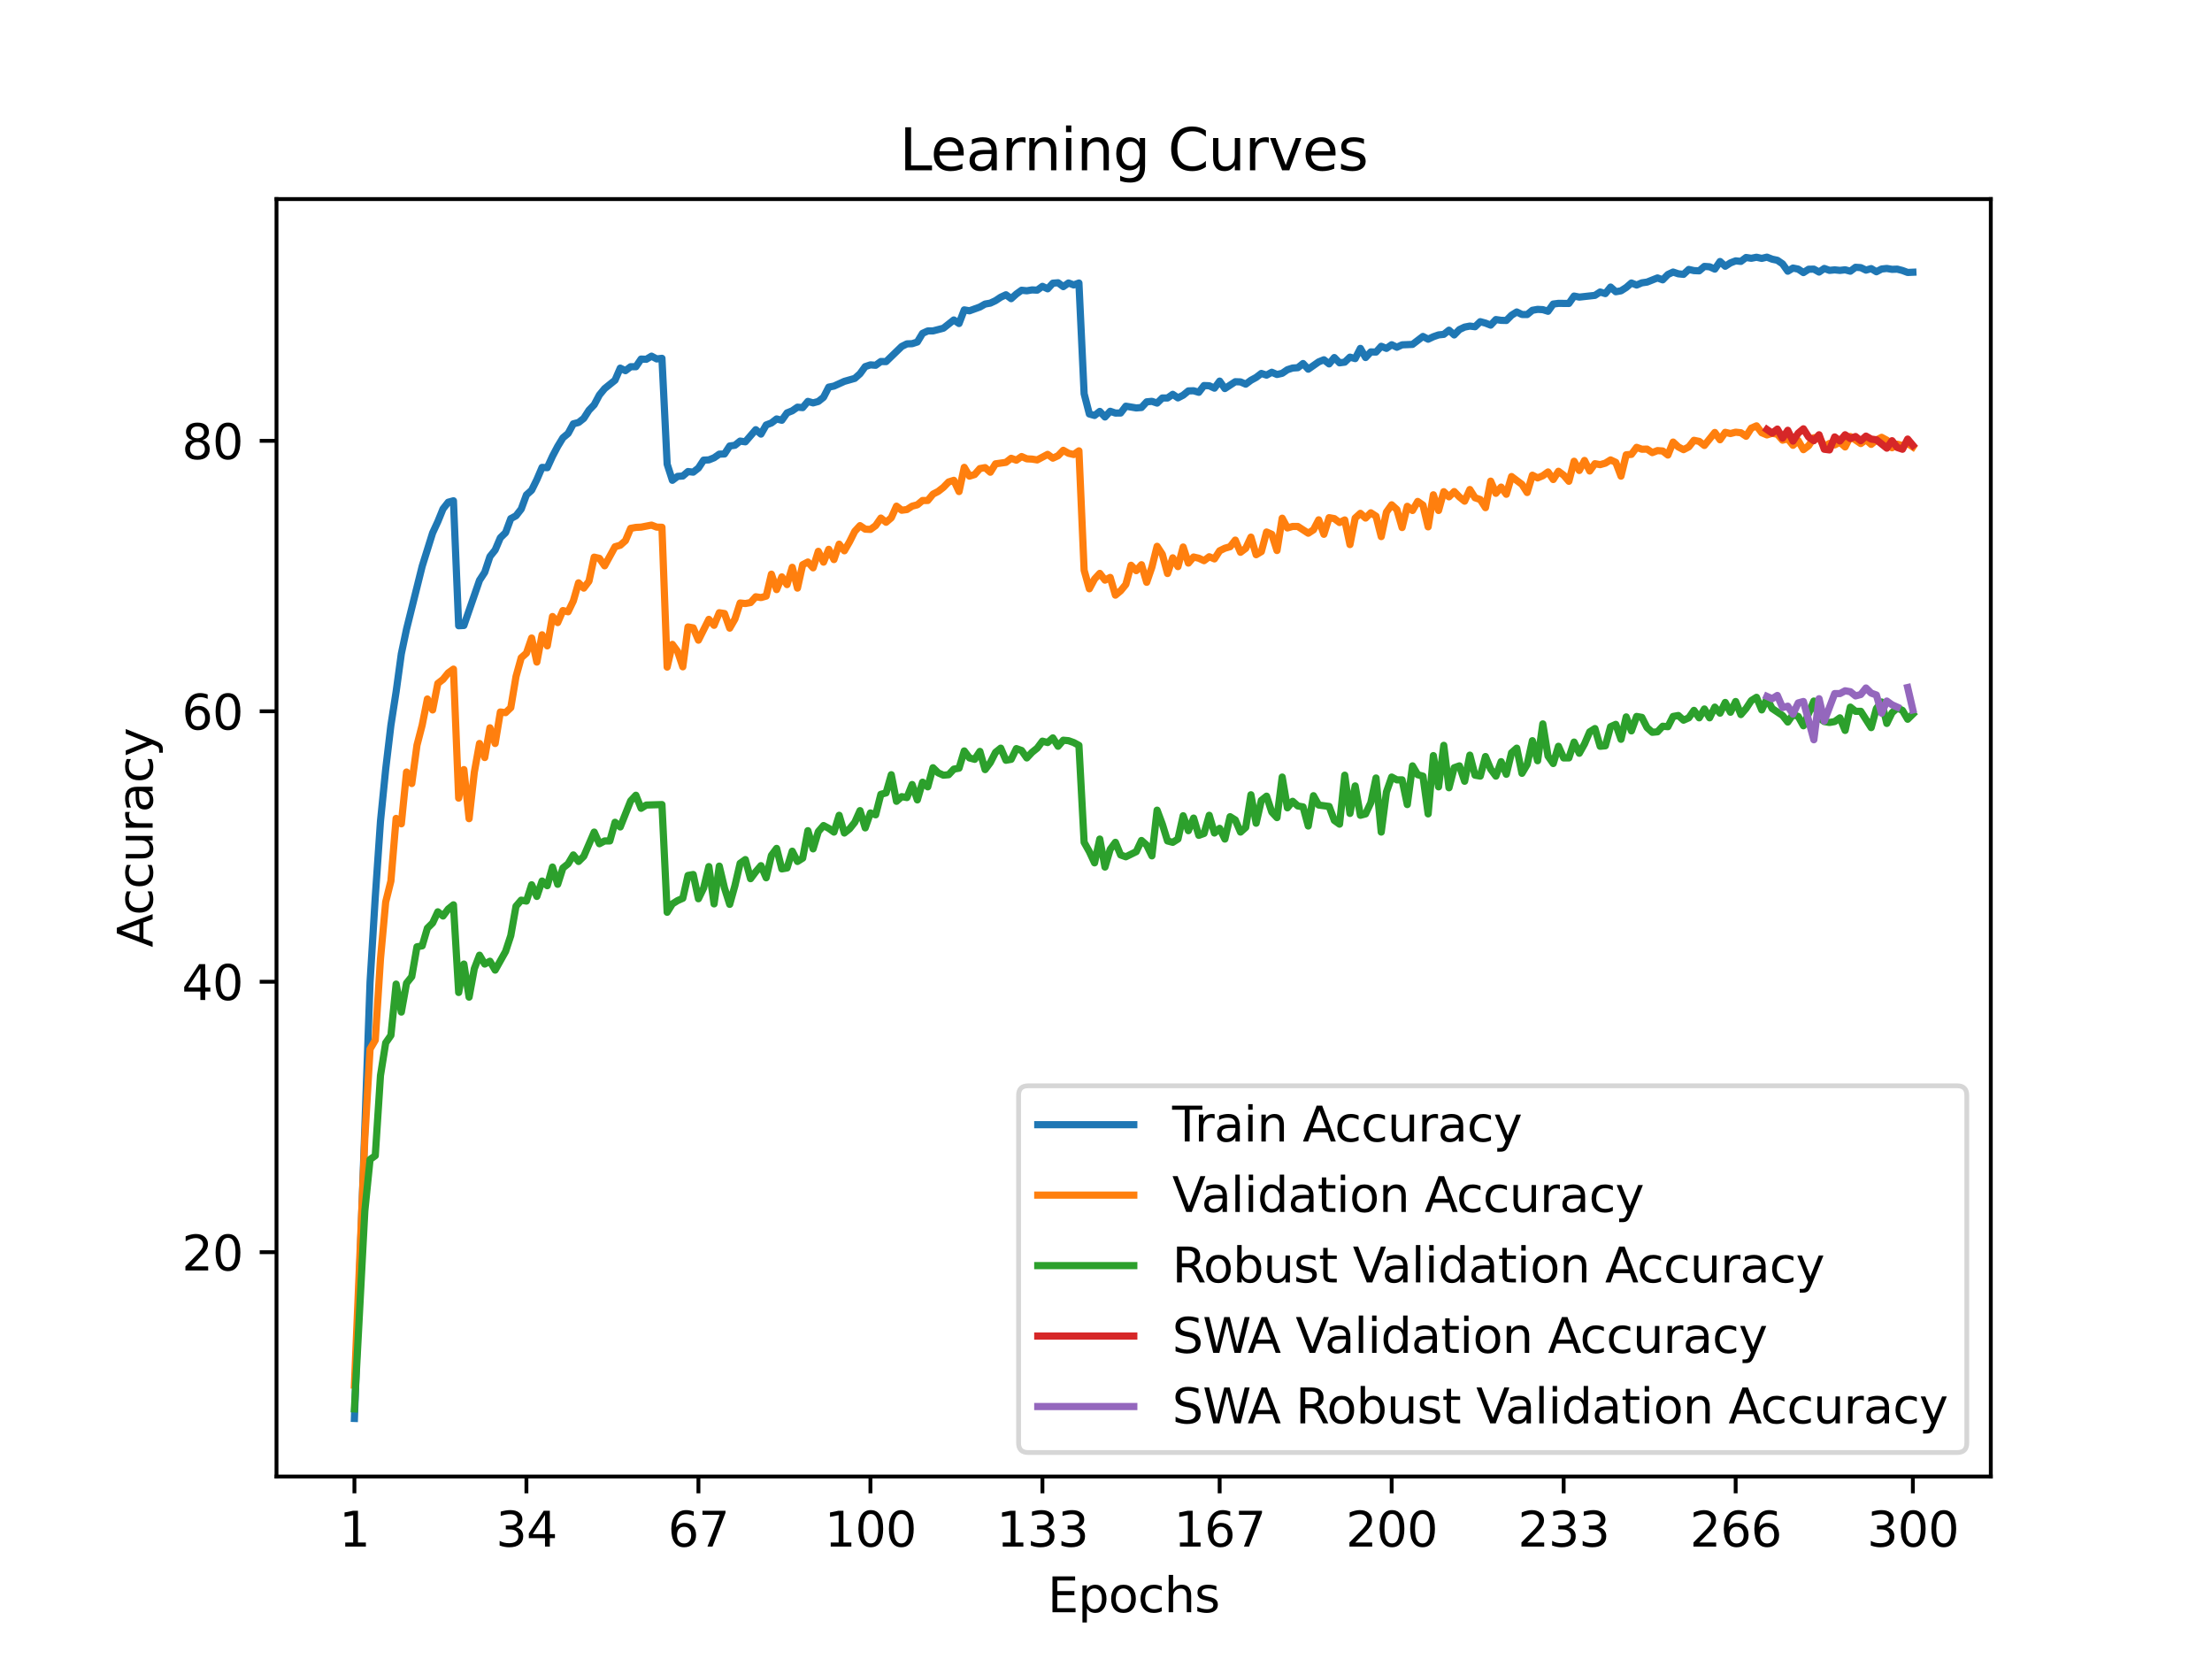<?xml version="1.0" encoding="utf-8" standalone="no"?>
<!DOCTYPE svg PUBLIC "-//W3C//DTD SVG 1.1//EN"
  "http://www.w3.org/Graphics/SVG/1.1/DTD/svg11.dtd">
<svg xmlns:xlink="http://www.w3.org/1999/xlink" width="460.8pt" height="345.6pt" viewBox="0 0 460.8 345.6" xmlns="http://www.w3.org/2000/svg" version="1.1">
 <defs>
  <style type="text/css">*{stroke-linejoin: round; stroke-linecap: butt}</style>
 </defs>
 <g id="figure_1">
  <g id="patch_1">
   <path d="M 0 345.6 
L 460.8 345.6 
L 460.8 0 
L 0 0 
z
" style="fill: #ffffff"/>
  </g>
  <g id="axes_1">
   <g id="patch_2">
    <path d="M 57.6 307.584 
L 414.72 307.584 
L 414.72 41.472 
L 57.6 41.472 
z
" style="fill: #ffffff"/>
   </g>
   <g id="matplotlib.axis_1">
    <g id="xtick_1">
     <g id="line2d_1">
      <defs>
       <path id="m8a88cfd31c" d="M 0 0 
L 0 3.5 
" style="stroke: #000000; stroke-width: 0.8"/>
      </defs>
      <g>
       <use xlink:href="#m8a88cfd31c" x="73.833" y="307.584" style="stroke: #000000; stroke-width: 0.8"/>
      </g>
     </g>
     <g id="text_1">
      <!-- 1 -->
      <g transform="translate(70.651 322.182) scale(0.1 -0.1)">
       <defs>
        <path id="DejaVuSans-31" d="M 794 531 
L 1825 531 
L 1825 4091 
L 703 3866 
L 703 4441 
L 1819 4666 
L 2450 4666 
L 2450 531 
L 3481 531 
L 3481 0 
L 794 0 
L 794 531 
z
" transform="scale(0.016)"/>
       </defs>
       <use xlink:href="#DejaVuSans-31"/>
      </g>
     </g>
    </g>
    <g id="xtick_2">
     <g id="line2d_2">
      <g>
       <use xlink:href="#m8a88cfd31c" x="109.664" y="307.584" style="stroke: #000000; stroke-width: 0.8"/>
      </g>
     </g>
     <g id="text_2">
      <!-- 34 -->
      <g transform="translate(103.302 322.182) scale(0.1 -0.1)">
       <defs>
        <path id="DejaVuSans-33" d="M 2597 2516 
Q 3050 2419 3304 2112 
Q 3559 1806 3559 1356 
Q 3559 666 3084 287 
Q 2609 -91 1734 -91 
Q 1441 -91 1130 -33 
Q 819 25 488 141 
L 488 750 
Q 750 597 1062 519 
Q 1375 441 1716 441 
Q 2309 441 2620 675 
Q 2931 909 2931 1356 
Q 2931 1769 2642 2001 
Q 2353 2234 1838 2234 
L 1294 2234 
L 1294 2753 
L 1863 2753 
Q 2328 2753 2575 2939 
Q 2822 3125 2822 3475 
Q 2822 3834 2567 4026 
Q 2313 4219 1838 4219 
Q 1578 4219 1281 4162 
Q 984 4106 628 3988 
L 628 4550 
Q 988 4650 1302 4700 
Q 1616 4750 1894 4750 
Q 2613 4750 3031 4423 
Q 3450 4097 3450 3541 
Q 3450 3153 3228 2886 
Q 3006 2619 2597 2516 
z
" transform="scale(0.016)"/>
        <path id="DejaVuSans-34" d="M 2419 4116 
L 825 1625 
L 2419 1625 
L 2419 4116 
z
M 2253 4666 
L 3047 4666 
L 3047 1625 
L 3713 1625 
L 3713 1100 
L 3047 1100 
L 3047 0 
L 2419 0 
L 2419 1100 
L 313 1100 
L 313 1709 
L 2253 4666 
z
" transform="scale(0.016)"/>
       </defs>
       <use xlink:href="#DejaVuSans-33"/>
       <use xlink:href="#DejaVuSans-34" x="63.623"/>
      </g>
     </g>
    </g>
    <g id="xtick_3">
     <g id="line2d_3">
      <g>
       <use xlink:href="#m8a88cfd31c" x="145.496" y="307.584" style="stroke: #000000; stroke-width: 0.8"/>
      </g>
     </g>
     <g id="text_3">
      <!-- 67 -->
      <g transform="translate(139.133 322.182) scale(0.1 -0.1)">
       <defs>
        <path id="DejaVuSans-36" d="M 2113 2584 
Q 1688 2584 1439 2293 
Q 1191 2003 1191 1497 
Q 1191 994 1439 701 
Q 1688 409 2113 409 
Q 2538 409 2786 701 
Q 3034 994 3034 1497 
Q 3034 2003 2786 2293 
Q 2538 2584 2113 2584 
z
M 3366 4563 
L 3366 3988 
Q 3128 4100 2886 4159 
Q 2644 4219 2406 4219 
Q 1781 4219 1451 3797 
Q 1122 3375 1075 2522 
Q 1259 2794 1537 2939 
Q 1816 3084 2150 3084 
Q 2853 3084 3261 2657 
Q 3669 2231 3669 1497 
Q 3669 778 3244 343 
Q 2819 -91 2113 -91 
Q 1303 -91 875 529 
Q 447 1150 447 2328 
Q 447 3434 972 4092 
Q 1497 4750 2381 4750 
Q 2619 4750 2861 4703 
Q 3103 4656 3366 4563 
z
" transform="scale(0.016)"/>
        <path id="DejaVuSans-37" d="M 525 4666 
L 3525 4666 
L 3525 4397 
L 1831 0 
L 1172 0 
L 2766 4134 
L 525 4134 
L 525 4666 
z
" transform="scale(0.016)"/>
       </defs>
       <use xlink:href="#DejaVuSans-36"/>
       <use xlink:href="#DejaVuSans-37" x="63.623"/>
      </g>
     </g>
    </g>
    <g id="xtick_4">
     <g id="line2d_4">
      <g>
       <use xlink:href="#m8a88cfd31c" x="181.327" y="307.584" style="stroke: #000000; stroke-width: 0.8"/>
      </g>
     </g>
     <g id="text_4">
      <!-- 100 -->
      <g transform="translate(171.783 322.182) scale(0.1 -0.1)">
       <defs>
        <path id="DejaVuSans-30" d="M 2034 4250 
Q 1547 4250 1301 3770 
Q 1056 3291 1056 2328 
Q 1056 1369 1301 889 
Q 1547 409 2034 409 
Q 2525 409 2770 889 
Q 3016 1369 3016 2328 
Q 3016 3291 2770 3770 
Q 2525 4250 2034 4250 
z
M 2034 4750 
Q 2819 4750 3233 4129 
Q 3647 3509 3647 2328 
Q 3647 1150 3233 529 
Q 2819 -91 2034 -91 
Q 1250 -91 836 529 
Q 422 1150 422 2328 
Q 422 3509 836 4129 
Q 1250 4750 2034 4750 
z
" transform="scale(0.016)"/>
       </defs>
       <use xlink:href="#DejaVuSans-31"/>
       <use xlink:href="#DejaVuSans-30" x="63.623"/>
       <use xlink:href="#DejaVuSans-30" x="127.246"/>
      </g>
     </g>
    </g>
    <g id="xtick_5">
     <g id="line2d_5">
      <g>
       <use xlink:href="#m8a88cfd31c" x="217.158" y="307.584" style="stroke: #000000; stroke-width: 0.8"/>
      </g>
     </g>
     <g id="text_5">
      <!-- 133 -->
      <g transform="translate(207.615 322.182) scale(0.1 -0.1)">
       <use xlink:href="#DejaVuSans-31"/>
       <use xlink:href="#DejaVuSans-33" x="63.623"/>
       <use xlink:href="#DejaVuSans-33" x="127.246"/>
      </g>
     </g>
    </g>
    <g id="xtick_6">
     <g id="line2d_6">
      <g>
       <use xlink:href="#m8a88cfd31c" x="254.076" y="307.584" style="stroke: #000000; stroke-width: 0.8"/>
      </g>
     </g>
     <g id="text_6">
      <!-- 167 -->
      <g transform="translate(244.532 322.182) scale(0.1 -0.1)">
       <use xlink:href="#DejaVuSans-31"/>
       <use xlink:href="#DejaVuSans-36" x="63.623"/>
       <use xlink:href="#DejaVuSans-37" x="127.246"/>
      </g>
     </g>
    </g>
    <g id="xtick_7">
     <g id="line2d_7">
      <g>
       <use xlink:href="#m8a88cfd31c" x="289.907" y="307.584" style="stroke: #000000; stroke-width: 0.8"/>
      </g>
     </g>
     <g id="text_7">
      <!-- 200 -->
      <g transform="translate(280.363 322.182) scale(0.1 -0.1)">
       <defs>
        <path id="DejaVuSans-32" d="M 1228 531 
L 3431 531 
L 3431 0 
L 469 0 
L 469 531 
Q 828 903 1448 1529 
Q 2069 2156 2228 2338 
Q 2531 2678 2651 2914 
Q 2772 3150 2772 3378 
Q 2772 3750 2511 3984 
Q 2250 4219 1831 4219 
Q 1534 4219 1204 4116 
Q 875 4013 500 3803 
L 500 4441 
Q 881 4594 1212 4672 
Q 1544 4750 1819 4750 
Q 2544 4750 2975 4387 
Q 3406 4025 3406 3419 
Q 3406 3131 3298 2873 
Q 3191 2616 2906 2266 
Q 2828 2175 2409 1742 
Q 1991 1309 1228 531 
z
" transform="scale(0.016)"/>
       </defs>
       <use xlink:href="#DejaVuSans-32"/>
       <use xlink:href="#DejaVuSans-30" x="63.623"/>
       <use xlink:href="#DejaVuSans-30" x="127.246"/>
      </g>
     </g>
    </g>
    <g id="xtick_8">
     <g id="line2d_8">
      <g>
       <use xlink:href="#m8a88cfd31c" x="325.739" y="307.584" style="stroke: #000000; stroke-width: 0.8"/>
      </g>
     </g>
     <g id="text_8">
      <!-- 233 -->
      <g transform="translate(316.195 322.182) scale(0.1 -0.1)">
       <use xlink:href="#DejaVuSans-32"/>
       <use xlink:href="#DejaVuSans-33" x="63.623"/>
       <use xlink:href="#DejaVuSans-33" x="127.246"/>
      </g>
     </g>
    </g>
    <g id="xtick_9">
     <g id="line2d_9">
      <g>
       <use xlink:href="#m8a88cfd31c" x="361.57" y="307.584" style="stroke: #000000; stroke-width: 0.8"/>
      </g>
     </g>
     <g id="text_9">
      <!-- 266 -->
      <g transform="translate(352.026 322.182) scale(0.1 -0.1)">
       <use xlink:href="#DejaVuSans-32"/>
       <use xlink:href="#DejaVuSans-36" x="63.623"/>
       <use xlink:href="#DejaVuSans-36" x="127.246"/>
      </g>
     </g>
    </g>
    <g id="xtick_10">
     <g id="line2d_10">
      <g>
       <use xlink:href="#m8a88cfd31c" x="398.487" y="307.584" style="stroke: #000000; stroke-width: 0.8"/>
      </g>
     </g>
     <g id="text_10">
      <!-- 300 -->
      <g transform="translate(388.944 322.182) scale(0.1 -0.1)">
       <use xlink:href="#DejaVuSans-33"/>
       <use xlink:href="#DejaVuSans-30" x="63.623"/>
       <use xlink:href="#DejaVuSans-30" x="127.246"/>
      </g>
     </g>
    </g>
    <g id="text_11">
     <!-- Epochs -->
     <g transform="translate(218.244 335.861) scale(0.1 -0.1)">
      <defs>
       <path id="DejaVuSans-45" d="M 628 4666 
L 3578 4666 
L 3578 4134 
L 1259 4134 
L 1259 2753 
L 3481 2753 
L 3481 2222 
L 1259 2222 
L 1259 531 
L 3634 531 
L 3634 0 
L 628 0 
L 628 4666 
z
" transform="scale(0.016)"/>
       <path id="DejaVuSans-70" d="M 1159 525 
L 1159 -1331 
L 581 -1331 
L 581 3500 
L 1159 3500 
L 1159 2969 
Q 1341 3281 1617 3432 
Q 1894 3584 2278 3584 
Q 2916 3584 3314 3078 
Q 3713 2572 3713 1747 
Q 3713 922 3314 415 
Q 2916 -91 2278 -91 
Q 1894 -91 1617 61 
Q 1341 213 1159 525 
z
M 3116 1747 
Q 3116 2381 2855 2742 
Q 2594 3103 2138 3103 
Q 1681 3103 1420 2742 
Q 1159 2381 1159 1747 
Q 1159 1113 1420 752 
Q 1681 391 2138 391 
Q 2594 391 2855 752 
Q 3116 1113 3116 1747 
z
" transform="scale(0.016)"/>
       <path id="DejaVuSans-6f" d="M 1959 3097 
Q 1497 3097 1228 2736 
Q 959 2375 959 1747 
Q 959 1119 1226 758 
Q 1494 397 1959 397 
Q 2419 397 2687 759 
Q 2956 1122 2956 1747 
Q 2956 2369 2687 2733 
Q 2419 3097 1959 3097 
z
M 1959 3584 
Q 2709 3584 3137 3096 
Q 3566 2609 3566 1747 
Q 3566 888 3137 398 
Q 2709 -91 1959 -91 
Q 1206 -91 779 398 
Q 353 888 353 1747 
Q 353 2609 779 3096 
Q 1206 3584 1959 3584 
z
" transform="scale(0.016)"/>
       <path id="DejaVuSans-63" d="M 3122 3366 
L 3122 2828 
Q 2878 2963 2633 3030 
Q 2388 3097 2138 3097 
Q 1578 3097 1268 2742 
Q 959 2388 959 1747 
Q 959 1106 1268 751 
Q 1578 397 2138 397 
Q 2388 397 2633 464 
Q 2878 531 3122 666 
L 3122 134 
Q 2881 22 2623 -34 
Q 2366 -91 2075 -91 
Q 1284 -91 818 406 
Q 353 903 353 1747 
Q 353 2603 823 3093 
Q 1294 3584 2113 3584 
Q 2378 3584 2631 3529 
Q 2884 3475 3122 3366 
z
" transform="scale(0.016)"/>
       <path id="DejaVuSans-68" d="M 3513 2113 
L 3513 0 
L 2938 0 
L 2938 2094 
Q 2938 2591 2744 2837 
Q 2550 3084 2163 3084 
Q 1697 3084 1428 2787 
Q 1159 2491 1159 1978 
L 1159 0 
L 581 0 
L 581 4863 
L 1159 4863 
L 1159 2956 
Q 1366 3272 1645 3428 
Q 1925 3584 2291 3584 
Q 2894 3584 3203 3211 
Q 3513 2838 3513 2113 
z
" transform="scale(0.016)"/>
       <path id="DejaVuSans-73" d="M 2834 3397 
L 2834 2853 
Q 2591 2978 2328 3040 
Q 2066 3103 1784 3103 
Q 1356 3103 1142 2972 
Q 928 2841 928 2578 
Q 928 2378 1081 2264 
Q 1234 2150 1697 2047 
L 1894 2003 
Q 2506 1872 2764 1633 
Q 3022 1394 3022 966 
Q 3022 478 2636 193 
Q 2250 -91 1575 -91 
Q 1294 -91 989 -36 
Q 684 19 347 128 
L 347 722 
Q 666 556 975 473 
Q 1284 391 1588 391 
Q 1994 391 2212 530 
Q 2431 669 2431 922 
Q 2431 1156 2273 1281 
Q 2116 1406 1581 1522 
L 1381 1569 
Q 847 1681 609 1914 
Q 372 2147 372 2553 
Q 372 3047 722 3315 
Q 1072 3584 1716 3584 
Q 2034 3584 2315 3537 
Q 2597 3491 2834 3397 
z
" transform="scale(0.016)"/>
      </defs>
      <use xlink:href="#DejaVuSans-45"/>
      <use xlink:href="#DejaVuSans-70" x="63.184"/>
      <use xlink:href="#DejaVuSans-6f" x="126.66"/>
      <use xlink:href="#DejaVuSans-63" x="187.842"/>
      <use xlink:href="#DejaVuSans-68" x="242.822"/>
      <use xlink:href="#DejaVuSans-73" x="306.201"/>
     </g>
    </g>
   </g>
   <g id="matplotlib.axis_2">
    <g id="ytick_1">
     <g id="line2d_11">
      <defs>
       <path id="m565f3e6ced" d="M 0 0 
L -3.5 0 
" style="stroke: #000000; stroke-width: 0.8"/>
      </defs>
      <g>
       <use xlink:href="#m565f3e6ced" x="57.6" y="260.86" style="stroke: #000000; stroke-width: 0.8"/>
      </g>
     </g>
     <g id="text_12">
      <!-- 20 -->
      <g transform="translate(37.875 264.659) scale(0.1 -0.1)">
       <use xlink:href="#DejaVuSans-32"/>
       <use xlink:href="#DejaVuSans-30" x="63.623"/>
      </g>
     </g>
    </g>
    <g id="ytick_2">
     <g id="line2d_12">
      <g>
       <use xlink:href="#m565f3e6ced" x="57.6" y="204.519" style="stroke: #000000; stroke-width: 0.8"/>
      </g>
     </g>
     <g id="text_13">
      <!-- 40 -->
      <g transform="translate(37.875 208.318) scale(0.1 -0.1)">
       <use xlink:href="#DejaVuSans-34"/>
       <use xlink:href="#DejaVuSans-30" x="63.623"/>
      </g>
     </g>
    </g>
    <g id="ytick_3">
     <g id="line2d_13">
      <g>
       <use xlink:href="#m565f3e6ced" x="57.6" y="148.178" style="stroke: #000000; stroke-width: 0.8"/>
      </g>
     </g>
     <g id="text_14">
      <!-- 60 -->
      <g transform="translate(37.875 151.977) scale(0.1 -0.1)">
       <use xlink:href="#DejaVuSans-36"/>
       <use xlink:href="#DejaVuSans-30" x="63.623"/>
      </g>
     </g>
    </g>
    <g id="ytick_4">
     <g id="line2d_14">
      <g>
       <use xlink:href="#m565f3e6ced" x="57.6" y="91.837" style="stroke: #000000; stroke-width: 0.8"/>
      </g>
     </g>
     <g id="text_15">
      <!-- 80 -->
      <g transform="translate(37.875 95.637) scale(0.1 -0.1)">
       <defs>
        <path id="DejaVuSans-38" d="M 2034 2216 
Q 1584 2216 1326 1975 
Q 1069 1734 1069 1313 
Q 1069 891 1326 650 
Q 1584 409 2034 409 
Q 2484 409 2743 651 
Q 3003 894 3003 1313 
Q 3003 1734 2745 1975 
Q 2488 2216 2034 2216 
z
M 1403 2484 
Q 997 2584 770 2862 
Q 544 3141 544 3541 
Q 544 4100 942 4425 
Q 1341 4750 2034 4750 
Q 2731 4750 3128 4425 
Q 3525 4100 3525 3541 
Q 3525 3141 3298 2862 
Q 3072 2584 2669 2484 
Q 3125 2378 3379 2068 
Q 3634 1759 3634 1313 
Q 3634 634 3220 271 
Q 2806 -91 2034 -91 
Q 1263 -91 848 271 
Q 434 634 434 1313 
Q 434 1759 690 2068 
Q 947 2378 1403 2484 
z
M 1172 3481 
Q 1172 3119 1398 2916 
Q 1625 2713 2034 2713 
Q 2441 2713 2670 2916 
Q 2900 3119 2900 3481 
Q 2900 3844 2670 4047 
Q 2441 4250 2034 4250 
Q 1625 4250 1398 4047 
Q 1172 3844 1172 3481 
z
" transform="scale(0.016)"/>
       </defs>
       <use xlink:href="#DejaVuSans-38"/>
       <use xlink:href="#DejaVuSans-30" x="63.623"/>
      </g>
     </g>
    </g>
    <g id="text_16">
     <!-- Accuracy -->
     <g transform="translate(31.795 197.356) rotate(-90) scale(0.1 -0.1)">
      <defs>
       <path id="DejaVuSans-41" d="M 2188 4044 
L 1331 1722 
L 3047 1722 
L 2188 4044 
z
M 1831 4666 
L 2547 4666 
L 4325 0 
L 3669 0 
L 3244 1197 
L 1141 1197 
L 716 0 
L 50 0 
L 1831 4666 
z
" transform="scale(0.016)"/>
       <path id="DejaVuSans-75" d="M 544 1381 
L 544 3500 
L 1119 3500 
L 1119 1403 
Q 1119 906 1312 657 
Q 1506 409 1894 409 
Q 2359 409 2629 706 
Q 2900 1003 2900 1516 
L 2900 3500 
L 3475 3500 
L 3475 0 
L 2900 0 
L 2900 538 
Q 2691 219 2414 64 
Q 2138 -91 1772 -91 
Q 1169 -91 856 284 
Q 544 659 544 1381 
z
M 1991 3584 
L 1991 3584 
z
" transform="scale(0.016)"/>
       <path id="DejaVuSans-72" d="M 2631 2963 
Q 2534 3019 2420 3045 
Q 2306 3072 2169 3072 
Q 1681 3072 1420 2755 
Q 1159 2438 1159 1844 
L 1159 0 
L 581 0 
L 581 3500 
L 1159 3500 
L 1159 2956 
Q 1341 3275 1631 3429 
Q 1922 3584 2338 3584 
Q 2397 3584 2469 3576 
Q 2541 3569 2628 3553 
L 2631 2963 
z
" transform="scale(0.016)"/>
       <path id="DejaVuSans-61" d="M 2194 1759 
Q 1497 1759 1228 1600 
Q 959 1441 959 1056 
Q 959 750 1161 570 
Q 1363 391 1709 391 
Q 2188 391 2477 730 
Q 2766 1069 2766 1631 
L 2766 1759 
L 2194 1759 
z
M 3341 1997 
L 3341 0 
L 2766 0 
L 2766 531 
Q 2569 213 2275 61 
Q 1981 -91 1556 -91 
Q 1019 -91 701 211 
Q 384 513 384 1019 
Q 384 1609 779 1909 
Q 1175 2209 1959 2209 
L 2766 2209 
L 2766 2266 
Q 2766 2663 2505 2880 
Q 2244 3097 1772 3097 
Q 1472 3097 1187 3025 
Q 903 2953 641 2809 
L 641 3341 
Q 956 3463 1253 3523 
Q 1550 3584 1831 3584 
Q 2591 3584 2966 3190 
Q 3341 2797 3341 1997 
z
" transform="scale(0.016)"/>
       <path id="DejaVuSans-79" d="M 2059 -325 
Q 1816 -950 1584 -1140 
Q 1353 -1331 966 -1331 
L 506 -1331 
L 506 -850 
L 844 -850 
Q 1081 -850 1212 -737 
Q 1344 -625 1503 -206 
L 1606 56 
L 191 3500 
L 800 3500 
L 1894 763 
L 2988 3500 
L 3597 3500 
L 2059 -325 
z
" transform="scale(0.016)"/>
      </defs>
      <use xlink:href="#DejaVuSans-41"/>
      <use xlink:href="#DejaVuSans-63" x="66.658"/>
      <use xlink:href="#DejaVuSans-63" x="121.639"/>
      <use xlink:href="#DejaVuSans-75" x="176.619"/>
      <use xlink:href="#DejaVuSans-72" x="239.998"/>
      <use xlink:href="#DejaVuSans-61" x="281.111"/>
      <use xlink:href="#DejaVuSans-63" x="342.391"/>
      <use xlink:href="#DejaVuSans-79" x="397.371"/>
     </g>
    </g>
   </g>
   <g id="line2d_15">
    <path d="M 73.833 295.488 
L 77.09 204.61 
L 78.176 186.863 
L 79.262 171.074 
L 80.348 160.221 
L 81.433 151.087 
L 82.519 144.1 
L 83.605 136.192 
L 84.691 131.044 
L 87.948 117.958 
L 90.12 111.021 
L 91.206 108.669 
L 92.291 106.007 
L 93.377 104.62 
L 94.463 104.324 
L 95.549 130.353 
L 96.635 130.297 
L 99.892 120.888 
L 100.978 119.219 
L 102.064 115.937 
L 103.149 114.578 
L 104.235 112.021 
L 105.321 110.965 
L 106.407 108.035 
L 107.493 107.451 
L 108.578 106.049 
L 109.664 103.091 
L 110.75 102.12 
L 111.836 99.908 
L 112.922 97.366 
L 114.007 97.429 
L 115.093 95.049 
L 116.179 92.985 
L 117.265 91.204 
L 118.351 90.295 
L 119.436 88.288 
L 120.522 88.013 
L 121.608 87.154 
L 122.694 85.457 
L 123.78 84.323 
L 124.865 82.281 
L 125.951 80.957 
L 128.123 79.203 
L 129.209 76.689 
L 130.294 77.217 
L 131.38 76.393 
L 132.466 76.4 
L 133.552 74.801 
L 134.638 74.844 
L 135.723 74.196 
L 136.809 74.773 
L 137.895 74.646 
L 138.981 96.69 
L 140.067 100.056 
L 141.152 99.239 
L 142.238 99.162 
L 143.324 98.232 
L 144.41 98.359 
L 145.496 97.507 
L 146.581 95.852 
L 147.667 95.802 
L 148.753 95.366 
L 149.839 94.605 
L 150.925 94.57 
L 152.01 92.908 
L 153.096 92.76 
L 154.182 91.887 
L 155.268 92.035 
L 157.439 89.513 
L 158.525 90.429 
L 159.611 88.527 
L 160.697 88.112 
L 161.783 87.274 
L 162.868 87.548 
L 163.954 86.013 
L 165.04 85.577 
L 166.126 84.823 
L 167.212 84.915 
L 168.297 83.619 
L 169.383 83.929 
L 170.469 83.633 
L 171.555 82.767 
L 172.641 80.647 
L 173.726 80.428 
L 175.898 79.442 
L 178.07 78.823 
L 179.155 77.858 
L 180.241 76.372 
L 181.327 76.006 
L 182.413 76.097 
L 183.499 75.308 
L 184.584 75.33 
L 187.842 72.175 
L 188.928 71.632 
L 190.013 71.597 
L 191.099 71.245 
L 192.185 69.442 
L 193.271 68.942 
L 194.357 68.935 
L 196.528 68.372 
L 198.7 66.653 
L 199.786 67.393 
L 200.871 64.554 
L 201.957 64.745 
L 204.129 63.956 
L 205.215 63.336 
L 206.3 63.146 
L 207.386 62.632 
L 208.472 61.913 
L 209.558 61.406 
L 210.644 62.216 
L 211.729 61.244 
L 212.815 60.463 
L 213.901 60.575 
L 214.987 60.392 
L 216.073 60.442 
L 217.158 59.653 
L 218.244 60.167 
L 219.33 58.991 
L 220.416 58.906 
L 221.502 59.709 
L 222.587 58.949 
L 223.673 59.357 
L 224.759 58.956 
L 225.845 82.027 
L 226.931 86.239 
L 228.016 86.548 
L 229.102 85.703 
L 230.188 86.865 
L 231.274 85.675 
L 232.36 86.048 
L 233.445 86.041 
L 234.531 84.619 
L 236.703 84.978 
L 237.789 84.893 
L 238.875 83.71 
L 239.96 83.605 
L 241.046 83.971 
L 242.132 82.907 
L 243.218 82.907 
L 244.304 82.147 
L 245.389 82.886 
L 246.475 82.323 
L 247.561 81.436 
L 248.647 81.4 
L 249.733 81.724 
L 250.818 80.316 
L 251.904 80.358 
L 252.99 80.865 
L 254.076 79.393 
L 255.162 80.943 
L 257.333 79.52 
L 258.419 79.555 
L 259.505 80.027 
L 260.591 79.217 
L 261.676 78.626 
L 262.762 77.795 
L 263.848 78.147 
L 264.934 77.548 
L 266.02 78.013 
L 267.105 77.766 
L 268.191 77.02 
L 269.277 76.668 
L 270.363 76.597 
L 271.449 75.731 
L 272.534 76.907 
L 274.706 75.386 
L 275.792 74.949 
L 276.878 75.808 
L 277.963 74.484 
L 279.049 75.583 
L 280.135 75.442 
L 281.221 74.4 
L 282.307 74.703 
L 283.392 72.576 
L 284.478 74.477 
L 285.564 73.308 
L 286.65 73.344 
L 287.736 72.139 
L 288.821 72.576 
L 289.907 71.815 
L 290.993 72.337 
L 292.079 71.836 
L 294.25 71.745 
L 296.422 70.09 
L 297.508 70.66 
L 298.594 70.146 
L 299.679 69.766 
L 300.765 69.653 
L 301.851 68.787 
L 302.937 69.773 
L 304.023 68.653 
L 305.108 68.139 
L 306.194 67.928 
L 307.28 68.062 
L 308.366 67.012 
L 309.452 67.308 
L 310.537 67.731 
L 311.623 66.569 
L 312.709 66.731 
L 313.795 66.759 
L 314.881 65.667 
L 315.966 64.991 
L 317.052 65.512 
L 318.138 65.526 
L 319.224 64.639 
L 320.31 64.449 
L 321.395 64.505 
L 322.481 64.843 
L 323.567 63.336 
L 324.653 63.195 
L 326.824 63.216 
L 327.91 61.674 
L 328.996 61.892 
L 332.253 61.533 
L 333.339 60.829 
L 334.425 61.16 
L 335.511 59.801 
L 336.597 60.773 
L 337.682 60.582 
L 338.768 59.892 
L 339.854 58.956 
L 340.94 59.378 
L 342.026 58.92 
L 343.111 58.765 
L 345.283 57.899 
L 346.369 58.294 
L 347.455 57.181 
L 348.54 56.674 
L 349.626 57.04 
L 350.712 57.153 
L 351.798 56.132 
L 352.884 56.371 
L 353.969 56.42 
L 355.055 55.498 
L 356.141 55.575 
L 357.227 56.061 
L 358.313 54.476 
L 359.398 55.462 
L 360.484 54.765 
L 361.57 54.343 
L 362.656 54.455 
L 363.742 53.638 
L 364.827 53.807 
L 365.913 53.589 
L 366.999 53.829 
L 368.085 53.568 
L 369.171 53.991 
L 370.256 54.223 
L 371.342 54.969 
L 372.428 56.498 
L 373.514 55.843 
L 374.6 56.061 
L 375.685 56.786 
L 376.771 56.089 
L 377.857 56.068 
L 378.943 56.674 
L 380.029 55.927 
L 381.114 56.322 
L 382.2 56.216 
L 383.286 56.329 
L 384.372 56.202 
L 385.458 56.498 
L 386.543 55.681 
L 387.629 55.751 
L 388.715 56.272 
L 389.801 55.955 
L 390.887 56.61 
L 391.972 56.04 
L 393.058 55.927 
L 394.144 56.11 
L 395.23 56.068 
L 396.316 56.35 
L 397.401 56.758 
L 398.487 56.709 
L 398.487 56.709 
" clip-path="url(#pfae6b7f6e2)" style="fill: none; stroke: #1f77b4; stroke-width: 1.5; stroke-linecap: square"/>
   </g>
   <g id="line2d_16">
    <path d="M 73.833 288.551 
L 76.004 237.027 
L 77.09 218.548 
L 78.176 216.688 
L 79.262 199.758 
L 80.348 187.898 
L 81.433 183.532 
L 82.519 170.489 
L 83.605 171.616 
L 84.691 160.827 
L 85.777 163.221 
L 86.862 155.249 
L 87.948 151.052 
L 89.034 145.615 
L 90.12 147.896 
L 91.206 142.375 
L 92.291 141.53 
L 93.377 140.178 
L 94.463 139.389 
L 95.549 166.264 
L 96.635 160.32 
L 97.72 170.545 
L 98.806 160.883 
L 99.892 154.883 
L 100.978 157.812 
L 102.064 151.615 
L 103.149 154.883 
L 104.235 148.319 
L 105.321 148.46 
L 106.407 147.418 
L 107.493 140.938 
L 108.578 137.023 
L 109.664 136.065 
L 110.75 132.91 
L 111.836 137.924 
L 112.922 132.234 
L 114.007 134.544 
L 115.093 128.431 
L 116.179 129.698 
L 117.265 127.191 
L 118.351 127.445 
L 119.436 125.191 
L 120.522 121.416 
L 121.608 122.515 
L 122.694 121.078 
L 123.78 116.064 
L 124.865 116.317 
L 125.951 117.867 
L 128.123 113.895 
L 129.209 113.585 
L 130.294 112.627 
L 131.38 110.064 
L 132.466 109.866 
L 133.552 109.81 
L 135.723 109.388 
L 136.809 109.81 
L 137.895 109.838 
L 138.981 138.966 
L 140.067 134.234 
L 141.152 135.699 
L 142.238 138.91 
L 143.324 130.6 
L 144.41 130.797 
L 145.496 133.361 
L 147.667 129.022 
L 148.753 130.262 
L 149.839 127.642 
L 150.925 127.811 
L 152.01 130.853 
L 153.096 128.966 
L 154.182 125.614 
L 155.268 125.726 
L 156.354 125.529 
L 157.439 124.318 
L 158.525 124.487 
L 159.611 124.177 
L 160.697 119.613 
L 161.783 122.825 
L 162.868 120.177 
L 163.954 121.783 
L 165.04 118.177 
L 166.126 122.515 
L 167.212 117.641 
L 168.297 117.078 
L 169.383 118.289 
L 170.469 114.853 
L 171.555 117.106 
L 172.641 114.43 
L 173.726 116.571 
L 174.812 113.36 
L 175.898 114.74 
L 176.984 112.853 
L 178.07 110.683 
L 179.155 109.5 
L 180.241 110.233 
L 181.327 110.289 
L 182.413 109.5 
L 183.499 107.923 
L 184.584 108.796 
L 185.67 107.866 
L 186.756 105.444 
L 187.842 106.289 
L 188.928 106.148 
L 190.013 105.444 
L 191.099 105.162 
L 192.185 104.261 
L 193.271 104.261 
L 194.357 102.937 
L 195.442 102.373 
L 196.528 101.528 
L 197.614 100.401 
L 198.7 100.063 
L 199.786 102.401 
L 200.871 97.359 
L 201.957 99.19 
L 203.043 98.852 
L 204.129 97.612 
L 205.215 97.415 
L 206.3 98.373 
L 207.386 96.626 
L 209.558 96.317 
L 210.644 95.471 
L 211.729 95.866 
L 212.815 95.105 
L 213.901 95.584 
L 214.987 95.64 
L 216.073 95.809 
L 218.244 94.654 
L 219.33 95.443 
L 220.416 94.936 
L 221.502 93.809 
L 222.587 94.429 
L 223.673 94.683 
L 224.759 93.922 
L 225.845 118.796 
L 226.931 122.656 
L 228.016 120.628 
L 229.102 119.444 
L 230.188 120.853 
L 231.274 120.289 
L 232.36 123.98 
L 233.445 123.078 
L 234.531 121.754 
L 235.617 117.754 
L 236.703 118.881 
L 237.789 117.641 
L 238.875 121.304 
L 239.96 118.149 
L 241.046 113.81 
L 242.132 115.472 
L 243.218 119.473 
L 244.304 116.205 
L 245.389 118.036 
L 246.475 113.951 
L 247.561 117.303 
L 248.647 116.036 
L 249.733 116.289 
L 250.818 116.796 
L 251.904 115.979 
L 252.99 116.43 
L 254.076 114.74 
L 255.162 114.205 
L 256.247 113.895 
L 257.333 112.514 
L 258.419 115.05 
L 259.505 114.233 
L 260.591 111.895 
L 261.676 115.557 
L 262.762 114.909 
L 263.848 110.824 
L 264.934 111.303 
L 266.02 114.684 
L 267.105 107.951 
L 268.191 109.979 
L 269.277 109.669 
L 270.363 109.669 
L 272.534 111.078 
L 273.62 110.374 
L 274.706 108.289 
L 275.792 111.303 
L 276.878 107.838 
L 277.963 108.035 
L 279.049 108.852 
L 280.135 108.317 
L 281.221 113.444 
L 282.307 107.923 
L 283.392 106.937 
L 284.478 107.923 
L 285.564 106.824 
L 286.65 107.528 
L 287.736 111.782 
L 288.821 106.683 
L 289.907 105.162 
L 290.993 106.148 
L 292.079 109.895 
L 293.165 105.472 
L 294.25 106.345 
L 295.336 104.458 
L 296.422 105.218 
L 297.508 109.754 
L 298.594 103.077 
L 299.679 106.345 
L 300.765 102.429 
L 301.851 103.5 
L 302.937 102.401 
L 304.023 103.528 
L 305.108 104.401 
L 306.194 101.979 
L 307.28 103.697 
L 308.366 104.063 
L 309.452 105.754 
L 310.537 100.232 
L 311.623 102.768 
L 312.709 101.472 
L 313.795 102.965 
L 314.881 99.274 
L 317.052 100.908 
L 318.138 102.599 
L 319.224 98.993 
L 320.31 99.556 
L 321.395 99.105 
L 322.481 98.317 
L 323.567 99.894 
L 324.653 98.176 
L 325.739 98.993 
L 326.824 100.26 
L 327.91 96.091 
L 328.996 98.007 
L 330.082 95.922 
L 331.168 98.119 
L 332.253 96.598 
L 333.339 96.795 
L 334.425 96.486 
L 335.511 95.809 
L 336.597 96.317 
L 337.682 99.19 
L 338.768 94.739 
L 339.854 94.654 
L 340.94 93.19 
L 342.026 93.584 
L 343.111 93.556 
L 344.197 94.288 
L 345.283 93.866 
L 346.369 93.95 
L 347.455 94.795 
L 348.54 92.091 
L 349.626 93.105 
L 350.712 93.669 
L 351.798 93.105 
L 352.884 91.725 
L 353.969 91.95 
L 355.055 92.795 
L 357.227 90.091 
L 358.313 91.612 
L 359.398 90.063 
L 360.484 90.316 
L 361.57 90.035 
L 362.656 90.147 
L 363.742 90.88 
L 364.827 89.189 
L 365.913 88.711 
L 366.999 90.147 
L 368.085 90.598 
L 369.171 90.26 
L 370.256 90.457 
L 371.342 91.697 
L 372.428 91.415 
L 373.514 92.767 
L 374.6 91.781 
L 375.685 93.669 
L 376.771 92.852 
L 377.857 91.19 
L 378.943 91.133 
L 380.029 92.992 
L 381.114 92.373 
L 382.2 92.683 
L 383.286 92.119 
L 384.372 93.105 
L 385.458 90.936 
L 387.629 92.401 
L 388.715 91.612 
L 389.801 92.57 
L 390.887 91.668 
L 391.972 91.105 
L 393.058 91.697 
L 394.144 93.274 
L 395.23 92.542 
L 396.316 92.795 
L 397.401 92.373 
L 398.487 93.105 
L 398.487 93.105 
" clip-path="url(#pfae6b7f6e2)" style="fill: none; stroke: #ff7f0e; stroke-width: 1.5; stroke-linecap: square"/>
   </g>
   <g id="line2d_17">
    <path d="M 73.833 293.498 
L 76.004 252.214 
L 77.09 241.529 
L 78.176 240.752 
L 79.262 224.044 
L 80.348 217.244 
L 81.433 215.69 
L 82.519 205.005 
L 83.605 210.833 
L 84.691 204.81 
L 85.777 203.45 
L 86.862 197.233 
L 87.948 197.039 
L 89.034 193.348 
L 90.12 192.279 
L 91.206 189.948 
L 92.291 190.822 
L 93.377 189.365 
L 94.463 188.491 
L 95.549 206.753 
L 96.635 200.828 
L 97.72 207.724 
L 98.806 201.799 
L 99.892 198.982 
L 100.978 200.828 
L 102.064 200.245 
L 103.149 202.09 
L 105.321 198.205 
L 106.407 194.902 
L 107.493 188.782 
L 108.578 187.52 
L 109.664 187.714 
L 110.75 184.314 
L 111.836 186.742 
L 112.922 183.537 
L 114.007 184.508 
L 115.093 180.623 
L 116.179 184.217 
L 117.265 180.817 
L 118.351 179.943 
L 119.436 178.097 
L 120.522 179.457 
L 121.608 178.388 
L 123.78 173.337 
L 124.865 175.766 
L 125.951 175.183 
L 127.037 175.183 
L 128.123 171.297 
L 129.209 172.269 
L 131.38 166.829 
L 132.466 165.663 
L 133.552 168.383 
L 134.638 167.703 
L 137.895 167.606 
L 138.981 190.045 
L 140.067 188.297 
L 141.152 187.617 
L 142.238 187.131 
L 143.324 182.371 
L 144.41 182.177 
L 145.496 187.228 
L 146.581 184.994 
L 147.667 180.525 
L 148.753 188.297 
L 149.839 180.428 
L 150.925 184.994 
L 152.01 188.394 
L 153.096 184.508 
L 154.182 179.846 
L 155.268 179.068 
L 156.354 183.051 
L 157.439 181.594 
L 158.525 180.331 
L 159.611 182.857 
L 160.697 178.194 
L 161.783 176.737 
L 162.868 181.011 
L 163.954 180.817 
L 165.04 177.32 
L 166.126 179.457 
L 167.212 178.777 
L 168.297 173.046 
L 169.383 176.834 
L 170.469 173.24 
L 171.555 171.977 
L 172.641 172.56 
L 173.726 173.337 
L 174.812 169.84 
L 175.898 173.531 
L 176.984 172.657 
L 178.07 171.297 
L 179.155 168.869 
L 180.241 172.463 
L 181.327 169.354 
L 182.413 169.743 
L 183.499 165.469 
L 184.584 165.178 
L 185.67 161.389 
L 186.756 166.926 
L 187.842 165.955 
L 188.928 166.149 
L 190.013 163.429 
L 191.099 166.635 
L 192.185 162.943 
L 193.271 163.915 
L 194.357 159.932 
L 195.442 161.001 
L 196.528 161.486 
L 197.614 161.389 
L 198.7 160.223 
L 199.786 160.029 
L 200.871 156.435 
L 201.957 157.892 
L 203.043 158.183 
L 204.129 156.532 
L 205.215 160.321 
L 206.3 158.863 
L 207.386 156.726 
L 208.472 155.852 
L 209.558 158.378 
L 210.644 158.183 
L 211.729 155.949 
L 212.815 156.338 
L 213.901 157.892 
L 214.987 156.726 
L 216.073 155.852 
L 217.158 154.395 
L 218.244 154.686 
L 219.33 153.715 
L 220.416 155.464 
L 221.502 154.201 
L 222.587 154.298 
L 223.673 154.686 
L 224.759 155.269 
L 225.845 175.474 
L 226.931 177.417 
L 228.016 179.748 
L 229.102 174.794 
L 230.188 180.623 
L 231.274 176.931 
L 232.36 175.474 
L 233.445 178.097 
L 234.531 178.486 
L 236.703 177.417 
L 237.789 175.086 
L 238.875 176.057 
L 239.96 178.291 
L 241.046 168.772 
L 242.132 171.686 
L 243.218 175.183 
L 244.304 175.474 
L 245.389 174.794 
L 246.475 169.937 
L 247.561 173.046 
L 248.647 170.423 
L 249.733 174.017 
L 250.818 173.629 
L 251.904 169.84 
L 252.99 173.531 
L 254.076 172.56 
L 255.162 174.794 
L 256.247 170.132 
L 257.333 170.812 
L 258.419 173.337 
L 259.505 172.366 
L 260.591 165.566 
L 261.676 171.492 
L 262.762 166.732 
L 263.848 165.857 
L 264.934 169.16 
L 266.02 170.326 
L 267.105 161.875 
L 268.191 168.286 
L 269.277 166.926 
L 270.363 167.897 
L 271.449 168.092 
L 272.534 172.074 
L 273.62 165.76 
L 274.706 167.703 
L 276.878 167.995 
L 277.963 170.909 
L 279.049 171.686 
L 280.135 161.486 
L 281.221 169.452 
L 282.307 163.72 
L 283.392 169.84 
L 284.478 169.549 
L 285.564 167.217 
L 286.65 162.069 
L 287.736 173.337 
L 288.821 164.983 
L 289.907 161.875 
L 290.993 162.458 
L 292.079 162.458 
L 293.165 167.606 
L 294.25 159.543 
L 295.336 161.389 
L 296.422 161.68 
L 297.508 169.549 
L 298.594 157.406 
L 299.679 163.915 
L 300.765 155.269 
L 301.851 164.109 
L 302.937 159.932 
L 304.023 159.543 
L 305.108 162.749 
L 306.194 157.309 
L 307.28 161.486 
L 308.366 161.68 
L 309.452 157.601 
L 310.537 160.223 
L 311.623 161.68 
L 312.709 158.669 
L 313.795 161.292 
L 314.881 156.824 
L 315.966 155.852 
L 317.052 161.098 
L 318.138 159.252 
L 319.224 154.298 
L 320.31 158.475 
L 321.395 150.801 
L 322.481 157.504 
L 323.567 159.058 
L 324.653 155.464 
L 325.739 157.892 
L 326.824 157.892 
L 327.91 154.589 
L 328.996 156.921 
L 330.082 154.978 
L 331.168 152.452 
L 332.253 151.772 
L 333.339 155.464 
L 334.425 155.366 
L 335.511 151.384 
L 336.597 150.898 
L 337.682 154.007 
L 338.768 149.344 
L 339.854 152.258 
L 340.94 149.247 
L 342.026 149.441 
L 343.111 151.578 
L 344.197 152.549 
L 345.283 152.452 
L 346.369 151.287 
L 347.455 151.384 
L 348.54 149.247 
L 349.626 149.052 
L 350.712 150.024 
L 351.798 149.538 
L 352.884 147.984 
L 353.969 149.538 
L 355.055 147.692 
L 356.141 149.538 
L 357.227 147.304 
L 358.313 148.567 
L 359.398 146.333 
L 360.484 148.372 
L 361.57 146.138 
L 362.656 148.858 
L 363.742 147.595 
L 364.827 145.944 
L 365.913 145.264 
L 366.999 147.887 
L 368.085 145.555 
L 369.171 147.595 
L 371.342 149.052 
L 372.428 150.412 
L 373.514 148.858 
L 374.6 149.247 
L 375.685 151.189 
L 377.857 146.041 
L 378.943 149.538 
L 380.029 150.315 
L 381.114 150.509 
L 382.2 150.315 
L 383.286 149.538 
L 384.372 152.161 
L 385.458 147.304 
L 386.543 148.178 
L 387.629 148.178 
L 389.801 151.578 
L 390.887 147.595 
L 391.972 146.235 
L 393.058 150.704 
L 394.144 148.47 
L 395.23 147.498 
L 396.316 147.984 
L 397.401 149.83 
L 398.487 148.761 
L 398.487 148.761 
" clip-path="url(#pfae6b7f6e2)" style="fill: none; stroke: #2ca02c; stroke-width: 1.5; stroke-linecap: square"/>
   </g>
   <g id="line2d_18">
    <path d="M 368.085 89.471 
L 369.171 90.232 
L 370.256 89.387 
L 371.342 91.274 
L 372.428 89.64 
L 373.514 91.894 
L 374.6 90.232 
L 375.685 89.33 
L 376.771 91.049 
L 377.857 91.809 
L 378.943 90.57 
L 380.029 93.584 
L 381.114 93.725 
L 382.2 91.02 
L 383.286 91.866 
L 384.372 90.57 
L 385.458 91.359 
L 386.543 90.936 
L 387.629 91.809 
L 388.715 90.851 
L 389.801 91.471 
L 390.887 91.612 
L 393.058 93.359 
L 394.144 91.809 
L 395.23 93.218 
L 396.316 93.584 
L 397.401 91.471 
L 398.487 92.767 
L 398.487 92.767 
" clip-path="url(#pfae6b7f6e2)" style="fill: none; stroke: #d62728; stroke-width: 1.5; stroke-linecap: square"/>
   </g>
   <g id="line2d_19">
    <path d="M 368.085 145.07 
L 369.171 145.555 
L 370.256 144.875 
L 371.342 147.401 
L 372.428 147.11 
L 373.514 148.761 
L 374.6 146.43 
L 375.685 146.138 
L 377.857 154.104 
L 378.943 145.555 
L 380.029 150.218 
L 382.2 144.487 
L 383.286 144.487 
L 384.372 143.904 
L 385.458 144.098 
L 386.543 144.973 
L 387.629 144.681 
L 388.715 143.321 
L 389.801 144.39 
L 390.887 144.778 
L 391.972 148.567 
L 393.058 146.041 
L 394.144 146.818 
L 395.23 147.304 
M 397.401 143.224 
L 398.487 147.887 
L 398.487 147.887 
" clip-path="url(#pfae6b7f6e2)" style="fill: none; stroke: #9467bd; stroke-width: 1.5; stroke-linecap: square"/>
   </g>
   <g id="patch_3">
    <path d="M 57.6 307.584 
L 57.6 41.472 
" style="fill: none; stroke: #000000; stroke-width: 0.8; stroke-linejoin: miter; stroke-linecap: square"/>
   </g>
   <g id="patch_4">
    <path d="M 414.72 307.584 
L 414.72 41.472 
" style="fill: none; stroke: #000000; stroke-width: 0.8; stroke-linejoin: miter; stroke-linecap: square"/>
   </g>
   <g id="patch_5">
    <path d="M 57.6 307.584 
L 414.72 307.584 
" style="fill: none; stroke: #000000; stroke-width: 0.8; stroke-linejoin: miter; stroke-linecap: square"/>
   </g>
   <g id="patch_6">
    <path d="M 57.6 41.472 
L 414.72 41.472 
" style="fill: none; stroke: #000000; stroke-width: 0.8; stroke-linejoin: miter; stroke-linecap: square"/>
   </g>
   <g id="text_17">
    <!-- Learning Curves -->
    <g transform="translate(187.376 35.472) scale(0.12 -0.12)">
     <defs>
      <path id="DejaVuSans-4c" d="M 628 4666 
L 1259 4666 
L 1259 531 
L 3531 531 
L 3531 0 
L 628 0 
L 628 4666 
z
" transform="scale(0.016)"/>
      <path id="DejaVuSans-65" d="M 3597 1894 
L 3597 1613 
L 953 1613 
Q 991 1019 1311 708 
Q 1631 397 2203 397 
Q 2534 397 2845 478 
Q 3156 559 3463 722 
L 3463 178 
Q 3153 47 2828 -22 
Q 2503 -91 2169 -91 
Q 1331 -91 842 396 
Q 353 884 353 1716 
Q 353 2575 817 3079 
Q 1281 3584 2069 3584 
Q 2775 3584 3186 3129 
Q 3597 2675 3597 1894 
z
M 3022 2063 
Q 3016 2534 2758 2815 
Q 2500 3097 2075 3097 
Q 1594 3097 1305 2825 
Q 1016 2553 972 2059 
L 3022 2063 
z
" transform="scale(0.016)"/>
      <path id="DejaVuSans-6e" d="M 3513 2113 
L 3513 0 
L 2938 0 
L 2938 2094 
Q 2938 2591 2744 2837 
Q 2550 3084 2163 3084 
Q 1697 3084 1428 2787 
Q 1159 2491 1159 1978 
L 1159 0 
L 581 0 
L 581 3500 
L 1159 3500 
L 1159 2956 
Q 1366 3272 1645 3428 
Q 1925 3584 2291 3584 
Q 2894 3584 3203 3211 
Q 3513 2838 3513 2113 
z
" transform="scale(0.016)"/>
      <path id="DejaVuSans-69" d="M 603 3500 
L 1178 3500 
L 1178 0 
L 603 0 
L 603 3500 
z
M 603 4863 
L 1178 4863 
L 1178 4134 
L 603 4134 
L 603 4863 
z
" transform="scale(0.016)"/>
      <path id="DejaVuSans-67" d="M 2906 1791 
Q 2906 2416 2648 2759 
Q 2391 3103 1925 3103 
Q 1463 3103 1205 2759 
Q 947 2416 947 1791 
Q 947 1169 1205 825 
Q 1463 481 1925 481 
Q 2391 481 2648 825 
Q 2906 1169 2906 1791 
z
M 3481 434 
Q 3481 -459 3084 -895 
Q 2688 -1331 1869 -1331 
Q 1566 -1331 1297 -1286 
Q 1028 -1241 775 -1147 
L 775 -588 
Q 1028 -725 1275 -790 
Q 1522 -856 1778 -856 
Q 2344 -856 2625 -561 
Q 2906 -266 2906 331 
L 2906 616 
Q 2728 306 2450 153 
Q 2172 0 1784 0 
Q 1141 0 747 490 
Q 353 981 353 1791 
Q 353 2603 747 3093 
Q 1141 3584 1784 3584 
Q 2172 3584 2450 3431 
Q 2728 3278 2906 2969 
L 2906 3500 
L 3481 3500 
L 3481 434 
z
" transform="scale(0.016)"/>
      <path id="DejaVuSans-20" transform="scale(0.016)"/>
      <path id="DejaVuSans-43" d="M 4122 4306 
L 4122 3641 
Q 3803 3938 3442 4084 
Q 3081 4231 2675 4231 
Q 1875 4231 1450 3742 
Q 1025 3253 1025 2328 
Q 1025 1406 1450 917 
Q 1875 428 2675 428 
Q 3081 428 3442 575 
Q 3803 722 4122 1019 
L 4122 359 
Q 3791 134 3420 21 
Q 3050 -91 2638 -91 
Q 1578 -91 968 557 
Q 359 1206 359 2328 
Q 359 3453 968 4101 
Q 1578 4750 2638 4750 
Q 3056 4750 3426 4639 
Q 3797 4528 4122 4306 
z
" transform="scale(0.016)"/>
      <path id="DejaVuSans-76" d="M 191 3500 
L 800 3500 
L 1894 563 
L 2988 3500 
L 3597 3500 
L 2284 0 
L 1503 0 
L 191 3500 
z
" transform="scale(0.016)"/>
     </defs>
     <use xlink:href="#DejaVuSans-4c"/>
     <use xlink:href="#DejaVuSans-65" x="53.963"/>
     <use xlink:href="#DejaVuSans-61" x="115.486"/>
     <use xlink:href="#DejaVuSans-72" x="176.766"/>
     <use xlink:href="#DejaVuSans-6e" x="216.129"/>
     <use xlink:href="#DejaVuSans-69" x="279.508"/>
     <use xlink:href="#DejaVuSans-6e" x="307.291"/>
     <use xlink:href="#DejaVuSans-67" x="370.67"/>
     <use xlink:href="#DejaVuSans-20" x="434.146"/>
     <use xlink:href="#DejaVuSans-43" x="465.934"/>
     <use xlink:href="#DejaVuSans-75" x="535.758"/>
     <use xlink:href="#DejaVuSans-72" x="599.137"/>
     <use xlink:href="#DejaVuSans-76" x="640.25"/>
     <use xlink:href="#DejaVuSans-65" x="699.43"/>
     <use xlink:href="#DejaVuSans-73" x="760.953"/>
    </g>
   </g>
   <g id="legend_1">
    <g id="patch_7">
     <path d="M 214.189 302.584 
L 407.72 302.584 
Q 409.72 302.584 409.72 300.584 
L 409.72 228.193 
Q 409.72 226.193 407.72 226.193 
L 214.189 226.193 
Q 212.189 226.193 212.189 228.193 
L 212.189 300.584 
Q 212.189 302.584 214.189 302.584 
z
" style="fill: #ffffff; opacity: 0.8; stroke: #cccccc; stroke-linejoin: miter"/>
    </g>
    <g id="line2d_20">
     <path d="M 216.189 234.292 
L 226.189 234.292 
L 236.189 234.292 
" style="fill: none; stroke: #1f77b4; stroke-width: 1.5; stroke-linecap: square"/>
    </g>
    <g id="text_18">
     <!-- Train Accuracy -->
     <g transform="translate(244.189 237.792) scale(0.1 -0.1)">
      <defs>
       <path id="DejaVuSans-54" d="M -19 4666 
L 3928 4666 
L 3928 4134 
L 2272 4134 
L 2272 0 
L 1638 0 
L 1638 4134 
L -19 4134 
L -19 4666 
z
" transform="scale(0.016)"/>
      </defs>
      <use xlink:href="#DejaVuSans-54"/>
      <use xlink:href="#DejaVuSans-72" x="46.334"/>
      <use xlink:href="#DejaVuSans-61" x="87.447"/>
      <use xlink:href="#DejaVuSans-69" x="148.727"/>
      <use xlink:href="#DejaVuSans-6e" x="176.51"/>
      <use xlink:href="#DejaVuSans-20" x="239.889"/>
      <use xlink:href="#DejaVuSans-41" x="271.676"/>
      <use xlink:href="#DejaVuSans-63" x="338.334"/>
      <use xlink:href="#DejaVuSans-63" x="393.314"/>
      <use xlink:href="#DejaVuSans-75" x="448.295"/>
      <use xlink:href="#DejaVuSans-72" x="511.674"/>
      <use xlink:href="#DejaVuSans-61" x="552.787"/>
      <use xlink:href="#DejaVuSans-63" x="614.066"/>
      <use xlink:href="#DejaVuSans-79" x="669.047"/>
     </g>
    </g>
    <g id="line2d_21">
     <path d="M 216.189 248.97 
L 226.189 248.97 
L 236.189 248.97 
" style="fill: none; stroke: #ff7f0e; stroke-width: 1.5; stroke-linecap: square"/>
    </g>
    <g id="text_19">
     <!-- Validation Accuracy -->
     <g transform="translate(244.189 252.47) scale(0.1 -0.1)">
      <defs>
       <path id="DejaVuSans-56" d="M 1831 0 
L 50 4666 
L 709 4666 
L 2188 738 
L 3669 4666 
L 4325 4666 
L 2547 0 
L 1831 0 
z
" transform="scale(0.016)"/>
       <path id="DejaVuSans-6c" d="M 603 4863 
L 1178 4863 
L 1178 0 
L 603 0 
L 603 4863 
z
" transform="scale(0.016)"/>
       <path id="DejaVuSans-64" d="M 2906 2969 
L 2906 4863 
L 3481 4863 
L 3481 0 
L 2906 0 
L 2906 525 
Q 2725 213 2448 61 
Q 2172 -91 1784 -91 
Q 1150 -91 751 415 
Q 353 922 353 1747 
Q 353 2572 751 3078 
Q 1150 3584 1784 3584 
Q 2172 3584 2448 3432 
Q 2725 3281 2906 2969 
z
M 947 1747 
Q 947 1113 1208 752 
Q 1469 391 1925 391 
Q 2381 391 2643 752 
Q 2906 1113 2906 1747 
Q 2906 2381 2643 2742 
Q 2381 3103 1925 3103 
Q 1469 3103 1208 2742 
Q 947 2381 947 1747 
z
" transform="scale(0.016)"/>
       <path id="DejaVuSans-74" d="M 1172 4494 
L 1172 3500 
L 2356 3500 
L 2356 3053 
L 1172 3053 
L 1172 1153 
Q 1172 725 1289 603 
Q 1406 481 1766 481 
L 2356 481 
L 2356 0 
L 1766 0 
Q 1100 0 847 248 
Q 594 497 594 1153 
L 594 3053 
L 172 3053 
L 172 3500 
L 594 3500 
L 594 4494 
L 1172 4494 
z
" transform="scale(0.016)"/>
      </defs>
      <use xlink:href="#DejaVuSans-56"/>
      <use xlink:href="#DejaVuSans-61" x="60.658"/>
      <use xlink:href="#DejaVuSans-6c" x="121.938"/>
      <use xlink:href="#DejaVuSans-69" x="149.721"/>
      <use xlink:href="#DejaVuSans-64" x="177.504"/>
      <use xlink:href="#DejaVuSans-61" x="240.98"/>
      <use xlink:href="#DejaVuSans-74" x="302.26"/>
      <use xlink:href="#DejaVuSans-69" x="341.469"/>
      <use xlink:href="#DejaVuSans-6f" x="369.252"/>
      <use xlink:href="#DejaVuSans-6e" x="430.434"/>
      <use xlink:href="#DejaVuSans-20" x="493.812"/>
      <use xlink:href="#DejaVuSans-41" x="525.6"/>
      <use xlink:href="#DejaVuSans-63" x="592.258"/>
      <use xlink:href="#DejaVuSans-63" x="647.238"/>
      <use xlink:href="#DejaVuSans-75" x="702.219"/>
      <use xlink:href="#DejaVuSans-72" x="765.598"/>
      <use xlink:href="#DejaVuSans-61" x="806.711"/>
      <use xlink:href="#DejaVuSans-63" x="867.99"/>
      <use xlink:href="#DejaVuSans-79" x="922.971"/>
     </g>
    </g>
    <g id="line2d_22">
     <path d="M 216.189 263.648 
L 226.189 263.648 
L 236.189 263.648 
" style="fill: none; stroke: #2ca02c; stroke-width: 1.5; stroke-linecap: square"/>
    </g>
    <g id="text_20">
     <!-- Robust Validation Accuracy -->
     <g transform="translate(244.189 267.148) scale(0.1 -0.1)">
      <defs>
       <path id="DejaVuSans-52" d="M 2841 2188 
Q 3044 2119 3236 1894 
Q 3428 1669 3622 1275 
L 4263 0 
L 3584 0 
L 2988 1197 
Q 2756 1666 2539 1819 
Q 2322 1972 1947 1972 
L 1259 1972 
L 1259 0 
L 628 0 
L 628 4666 
L 2053 4666 
Q 2853 4666 3247 4331 
Q 3641 3997 3641 3322 
Q 3641 2881 3436 2590 
Q 3231 2300 2841 2188 
z
M 1259 4147 
L 1259 2491 
L 2053 2491 
Q 2509 2491 2742 2702 
Q 2975 2913 2975 3322 
Q 2975 3731 2742 3939 
Q 2509 4147 2053 4147 
L 1259 4147 
z
" transform="scale(0.016)"/>
       <path id="DejaVuSans-62" d="M 3116 1747 
Q 3116 2381 2855 2742 
Q 2594 3103 2138 3103 
Q 1681 3103 1420 2742 
Q 1159 2381 1159 1747 
Q 1159 1113 1420 752 
Q 1681 391 2138 391 
Q 2594 391 2855 752 
Q 3116 1113 3116 1747 
z
M 1159 2969 
Q 1341 3281 1617 3432 
Q 1894 3584 2278 3584 
Q 2916 3584 3314 3078 
Q 3713 2572 3713 1747 
Q 3713 922 3314 415 
Q 2916 -91 2278 -91 
Q 1894 -91 1617 61 
Q 1341 213 1159 525 
L 1159 0 
L 581 0 
L 581 4863 
L 1159 4863 
L 1159 2969 
z
" transform="scale(0.016)"/>
      </defs>
      <use xlink:href="#DejaVuSans-52"/>
      <use xlink:href="#DejaVuSans-6f" x="64.982"/>
      <use xlink:href="#DejaVuSans-62" x="126.164"/>
      <use xlink:href="#DejaVuSans-75" x="189.641"/>
      <use xlink:href="#DejaVuSans-73" x="253.02"/>
      <use xlink:href="#DejaVuSans-74" x="305.119"/>
      <use xlink:href="#DejaVuSans-20" x="344.328"/>
      <use xlink:href="#DejaVuSans-56" x="376.115"/>
      <use xlink:href="#DejaVuSans-61" x="436.773"/>
      <use xlink:href="#DejaVuSans-6c" x="498.053"/>
      <use xlink:href="#DejaVuSans-69" x="525.836"/>
      <use xlink:href="#DejaVuSans-64" x="553.619"/>
      <use xlink:href="#DejaVuSans-61" x="617.096"/>
      <use xlink:href="#DejaVuSans-74" x="678.375"/>
      <use xlink:href="#DejaVuSans-69" x="717.584"/>
      <use xlink:href="#DejaVuSans-6f" x="745.367"/>
      <use xlink:href="#DejaVuSans-6e" x="806.549"/>
      <use xlink:href="#DejaVuSans-20" x="869.928"/>
      <use xlink:href="#DejaVuSans-41" x="901.715"/>
      <use xlink:href="#DejaVuSans-63" x="968.373"/>
      <use xlink:href="#DejaVuSans-63" x="1023.354"/>
      <use xlink:href="#DejaVuSans-75" x="1078.334"/>
      <use xlink:href="#DejaVuSans-72" x="1141.713"/>
      <use xlink:href="#DejaVuSans-61" x="1182.826"/>
      <use xlink:href="#DejaVuSans-63" x="1244.105"/>
      <use xlink:href="#DejaVuSans-79" x="1299.086"/>
     </g>
    </g>
    <g id="line2d_23">
     <path d="M 216.189 278.326 
L 226.189 278.326 
L 236.189 278.326 
" style="fill: none; stroke: #d62728; stroke-width: 1.5; stroke-linecap: square"/>
    </g>
    <g id="text_21">
     <!-- SWA Validation Accuracy -->
     <g transform="translate(244.189 281.826) scale(0.1 -0.1)">
      <defs>
       <path id="DejaVuSans-53" d="M 3425 4513 
L 3425 3897 
Q 3066 4069 2747 4153 
Q 2428 4238 2131 4238 
Q 1616 4238 1336 4038 
Q 1056 3838 1056 3469 
Q 1056 3159 1242 3001 
Q 1428 2844 1947 2747 
L 2328 2669 
Q 3034 2534 3370 2195 
Q 3706 1856 3706 1288 
Q 3706 609 3251 259 
Q 2797 -91 1919 -91 
Q 1588 -91 1214 -16 
Q 841 59 441 206 
L 441 856 
Q 825 641 1194 531 
Q 1563 422 1919 422 
Q 2459 422 2753 634 
Q 3047 847 3047 1241 
Q 3047 1584 2836 1778 
Q 2625 1972 2144 2069 
L 1759 2144 
Q 1053 2284 737 2584 
Q 422 2884 422 3419 
Q 422 4038 858 4394 
Q 1294 4750 2059 4750 
Q 2388 4750 2728 4690 
Q 3069 4631 3425 4513 
z
" transform="scale(0.016)"/>
       <path id="DejaVuSans-57" d="M 213 4666 
L 850 4666 
L 1831 722 
L 2809 4666 
L 3519 4666 
L 4500 722 
L 5478 4666 
L 6119 4666 
L 4947 0 
L 4153 0 
L 3169 4050 
L 2175 0 
L 1381 0 
L 213 4666 
z
" transform="scale(0.016)"/>
      </defs>
      <use xlink:href="#DejaVuSans-53"/>
      <use xlink:href="#DejaVuSans-57" x="63.477"/>
      <use xlink:href="#DejaVuSans-41" x="156.854"/>
      <use xlink:href="#DejaVuSans-20" x="225.262"/>
      <use xlink:href="#DejaVuSans-56" x="257.049"/>
      <use xlink:href="#DejaVuSans-61" x="317.707"/>
      <use xlink:href="#DejaVuSans-6c" x="378.986"/>
      <use xlink:href="#DejaVuSans-69" x="406.77"/>
      <use xlink:href="#DejaVuSans-64" x="434.553"/>
      <use xlink:href="#DejaVuSans-61" x="498.029"/>
      <use xlink:href="#DejaVuSans-74" x="559.309"/>
      <use xlink:href="#DejaVuSans-69" x="598.518"/>
      <use xlink:href="#DejaVuSans-6f" x="626.301"/>
      <use xlink:href="#DejaVuSans-6e" x="687.482"/>
      <use xlink:href="#DejaVuSans-20" x="750.861"/>
      <use xlink:href="#DejaVuSans-41" x="782.648"/>
      <use xlink:href="#DejaVuSans-63" x="849.307"/>
      <use xlink:href="#DejaVuSans-63" x="904.287"/>
      <use xlink:href="#DejaVuSans-75" x="959.268"/>
      <use xlink:href="#DejaVuSans-72" x="1022.646"/>
      <use xlink:href="#DejaVuSans-61" x="1063.76"/>
      <use xlink:href="#DejaVuSans-63" x="1125.039"/>
      <use xlink:href="#DejaVuSans-79" x="1180.02"/>
     </g>
    </g>
    <g id="line2d_24">
     <path d="M 216.189 293.004 
L 226.189 293.004 
L 236.189 293.004 
" style="fill: none; stroke: #9467bd; stroke-width: 1.5; stroke-linecap: square"/>
    </g>
    <g id="text_22">
     <!-- SWA Robust Validation Accuracy -->
     <g transform="translate(244.189 296.504) scale(0.1 -0.1)">
      <use xlink:href="#DejaVuSans-53"/>
      <use xlink:href="#DejaVuSans-57" x="63.477"/>
      <use xlink:href="#DejaVuSans-41" x="156.854"/>
      <use xlink:href="#DejaVuSans-20" x="225.262"/>
      <use xlink:href="#DejaVuSans-52" x="257.049"/>
      <use xlink:href="#DejaVuSans-6f" x="322.031"/>
      <use xlink:href="#DejaVuSans-62" x="383.213"/>
      <use xlink:href="#DejaVuSans-75" x="446.689"/>
      <use xlink:href="#DejaVuSans-73" x="510.068"/>
      <use xlink:href="#DejaVuSans-74" x="562.168"/>
      <use xlink:href="#DejaVuSans-20" x="601.377"/>
      <use xlink:href="#DejaVuSans-56" x="633.164"/>
      <use xlink:href="#DejaVuSans-61" x="693.822"/>
      <use xlink:href="#DejaVuSans-6c" x="755.102"/>
      <use xlink:href="#DejaVuSans-69" x="782.885"/>
      <use xlink:href="#DejaVuSans-64" x="810.668"/>
      <use xlink:href="#DejaVuSans-61" x="874.145"/>
      <use xlink:href="#DejaVuSans-74" x="935.424"/>
      <use xlink:href="#DejaVuSans-69" x="974.633"/>
      <use xlink:href="#DejaVuSans-6f" x="1002.416"/>
      <use xlink:href="#DejaVuSans-6e" x="1063.598"/>
      <use xlink:href="#DejaVuSans-20" x="1126.977"/>
      <use xlink:href="#DejaVuSans-41" x="1158.764"/>
      <use xlink:href="#DejaVuSans-63" x="1225.422"/>
      <use xlink:href="#DejaVuSans-63" x="1280.402"/>
      <use xlink:href="#DejaVuSans-75" x="1335.383"/>
      <use xlink:href="#DejaVuSans-72" x="1398.762"/>
      <use xlink:href="#DejaVuSans-61" x="1439.875"/>
      <use xlink:href="#DejaVuSans-63" x="1501.154"/>
      <use xlink:href="#DejaVuSans-79" x="1556.135"/>
     </g>
    </g>
   </g>
  </g>
 </g>
 <defs>
  <clipPath id="pfae6b7f6e2">
   <rect x="57.6" y="41.472" width="357.12" height="266.112"/>
  </clipPath>
 </defs>
</svg>
